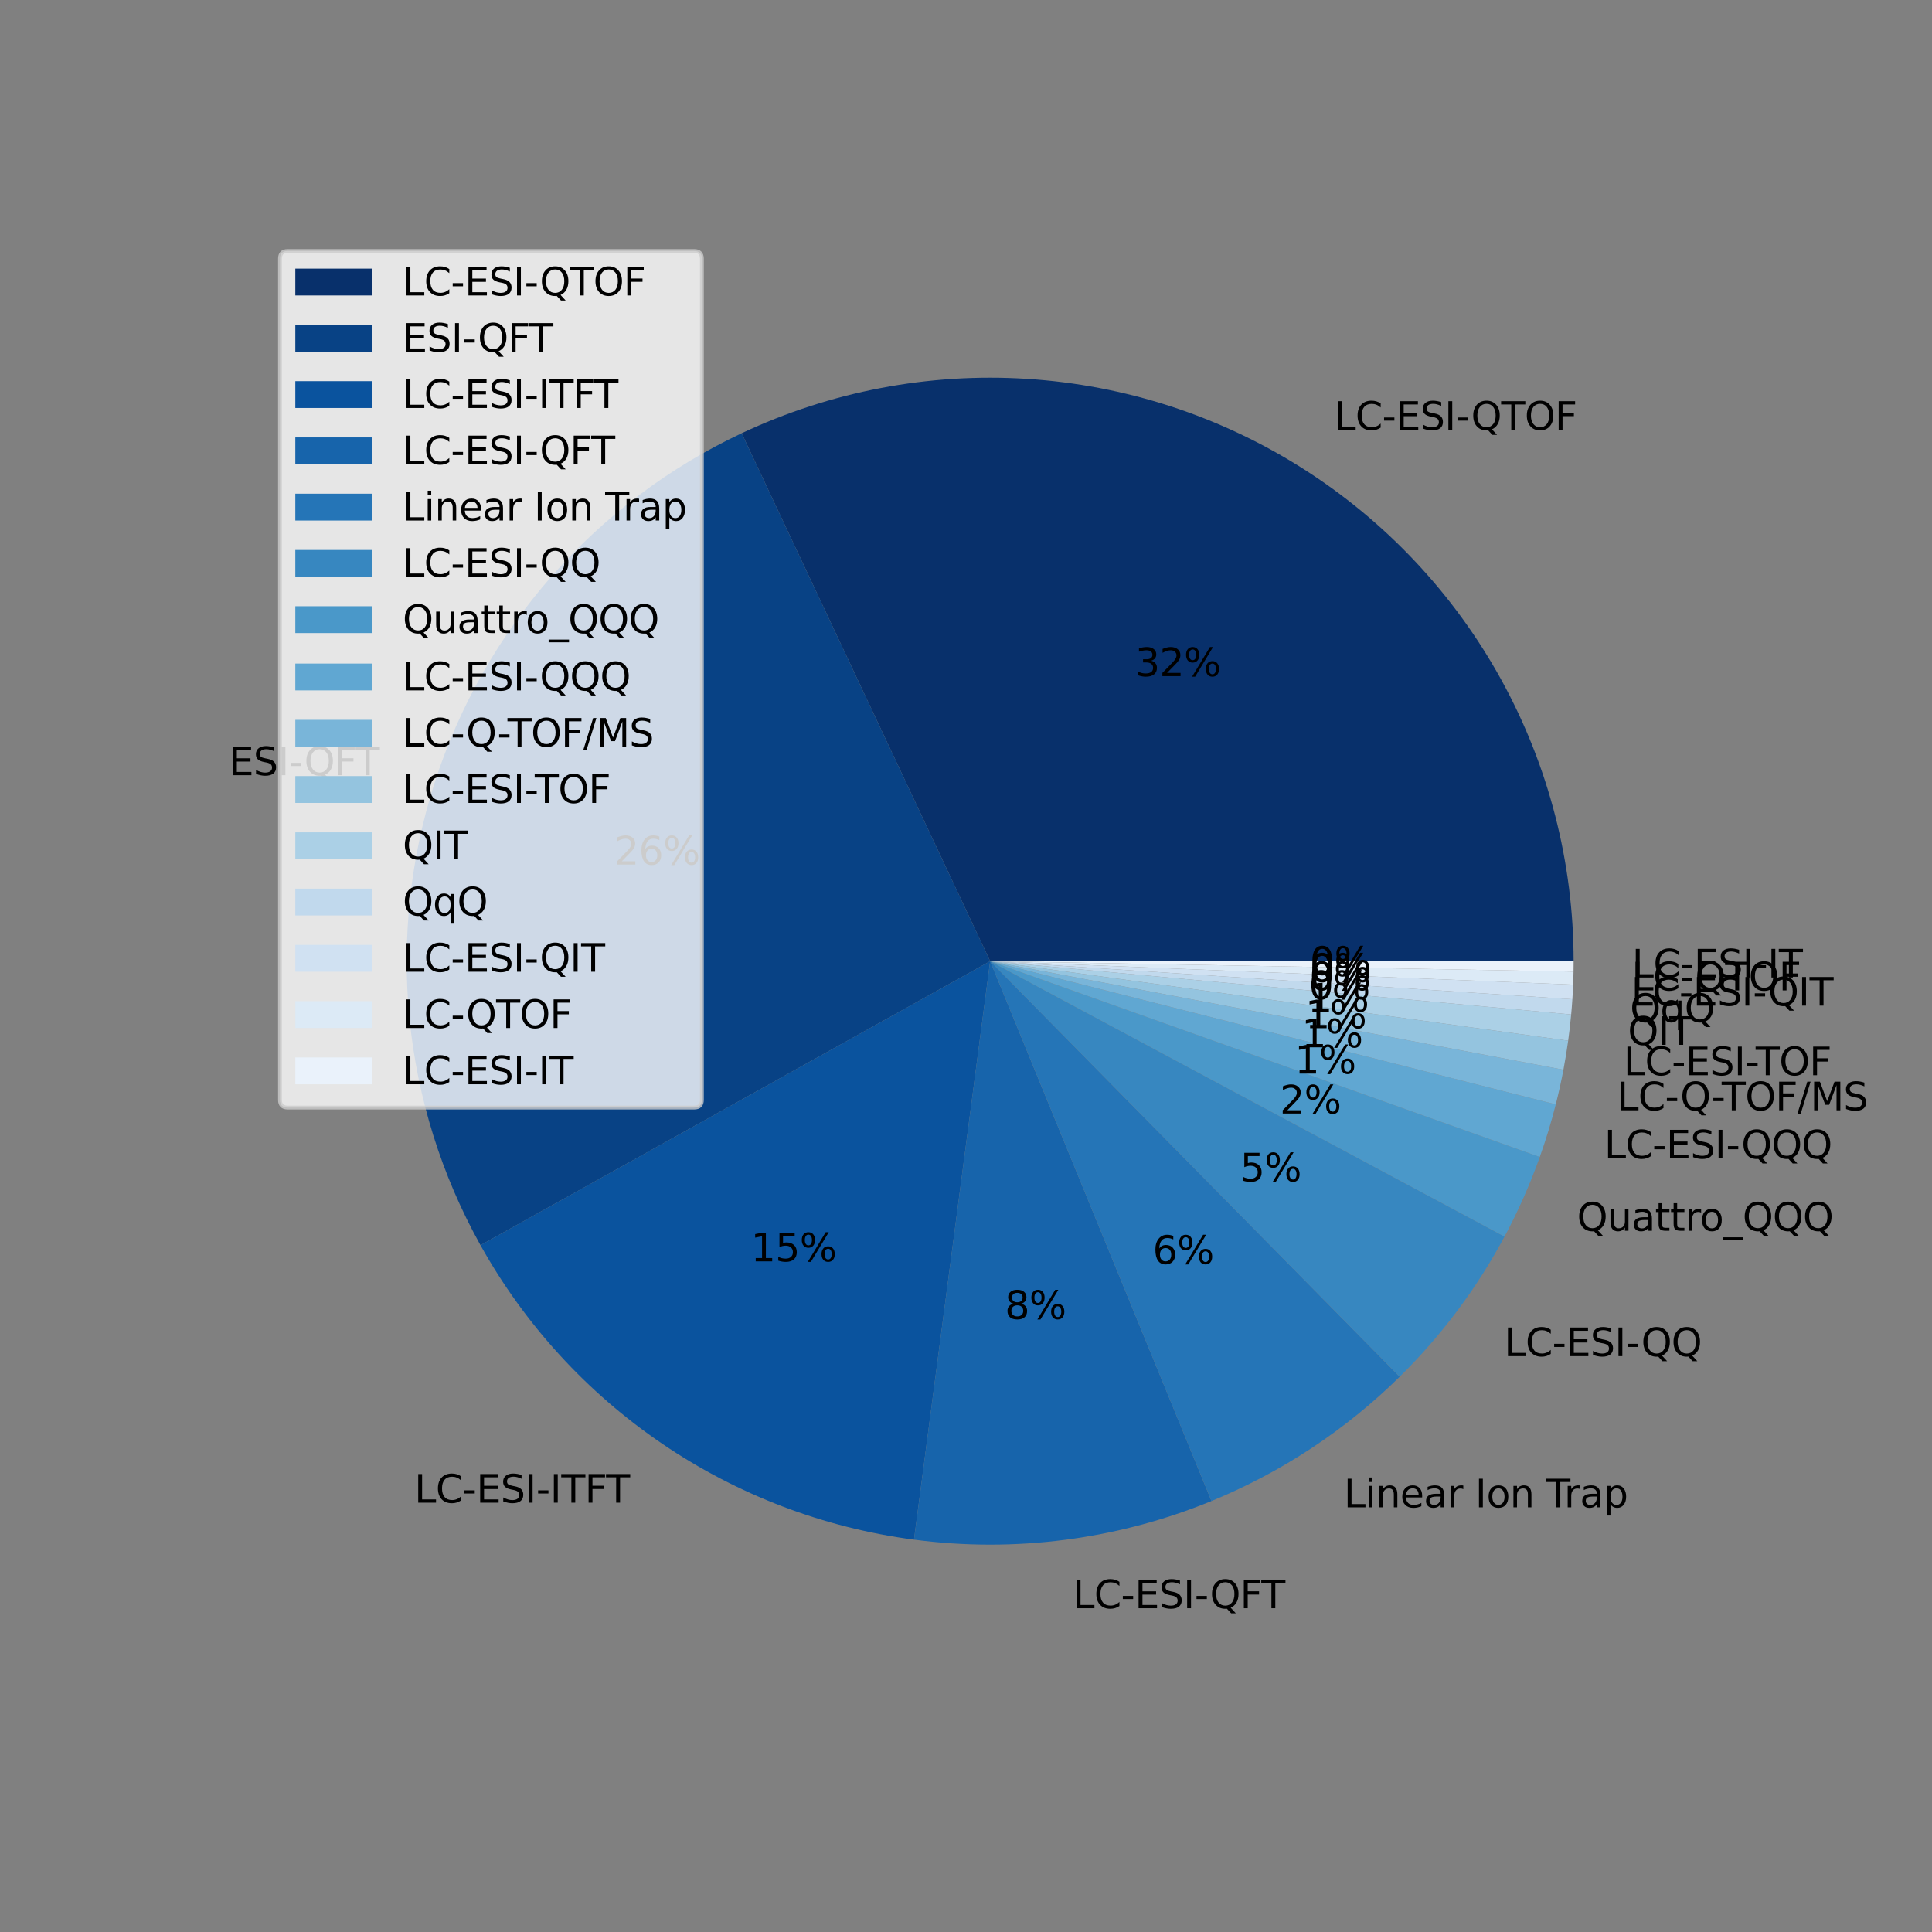 <?xml version="1.0" encoding="utf-8" standalone="no"?>
<!DOCTYPE svg PUBLIC "-//W3C//DTD SVG 1.1//EN"
  "http://www.w3.org/Graphics/SVG/1.1/DTD/svg11.dtd">
<svg height="504pt" version="1.1" viewBox="0 0 504 504" width="504pt" xmlns="http://www.w3.org/2000/svg" xmlns:xlink="http://www.w3.org/1999/xlink">
 <rect x="0" y="0" width="504" height="504" fill="#808080" stroke="none"/>
 <defs>
  <style type="text/css">*{stroke-linecap:butt;stroke-linejoin:round;}</style>
 </defs>
 <g id="figure_1">
  <g id="patch_1">
   <path d="M 0 504 
L 504 504 
L 504 0 
L 0 0 
z
" style="fill:none;"/>
  </g>
  <g id="axes_1">
   <g id="patch_2">
    <path d="M 410.508 250.74 
C 410.508 225.102 404.03 199.876 391.679 177.41 
C 379.327 154.943 361.497 135.958 339.85 122.222 
C 318.203 108.486 293.432 100.439 267.845 98.832 
C 242.257 97.224 216.674 102.107 193.478 113.025 
L 258.3 250.74 
L 410.508 250.74 
z
" style="fill:#08306b;"/>
   </g>
   <g id="patch_3">
    <path d="M 193.478 113.025 
C 174.6 121.911 157.749 134.585 143.974 150.257 
C 130.2 165.928 119.794 184.267 113.405 204.129 
C 107.015 223.991 104.777 244.957 106.831 265.721 
C 108.885 286.484 115.186 306.605 125.342 324.831 
L 258.3 250.74 
L 193.478 113.025 
z
" style="fill:#084285;"/>
   </g>
   <g id="patch_4">
    <path d="M 125.342 324.831 
C 136.897 345.566 153.144 363.314 172.78 376.651 
C 192.416 389.988 214.902 398.549 238.436 401.646 
L 258.3 250.74 
L 125.342 324.831 
z
" style="fill:#0a539e;"/>
   </g>
   <g id="patch_5">
    <path d="M 238.436 401.646 
C 251.532 403.37 264.797 403.382 277.897 401.681 
C 290.996 399.981 303.818 396.582 316.04 391.571 
L 258.3 250.74 
L 238.436 401.646 
z
" style="fill:#1764ab;"/>
   </g>
   <g id="patch_6">
    <path d="M 316.04 391.571 
C 325.177 387.825 333.929 383.198 342.17 377.756 
C 350.411 372.315 358.103 366.084 365.137 359.152 
L 258.3 250.74 
L 316.04 391.571 
z
" style="fill:#2575b7;"/>
   </g>
   <g id="patch_7">
    <path d="M 365.137 359.152 
C 370.58 353.788 375.612 348.021 380.189 341.901 
C 384.766 335.781 388.876 329.325 392.483 322.588 
L 258.3 250.74 
L 365.137 359.152 
z
" style="fill:#3787c0;"/>
   </g>
   <g id="patch_8">
    <path d="M 392.483 322.588 
C 394.272 319.247 395.935 315.841 397.47 312.376 
C 399.004 308.911 400.409 305.39 401.681 301.82 
L 258.3 250.74 
L 392.483 322.588 
z
" style="fill:#4a98c9;"/>
   </g>
   <g id="patch_9">
    <path d="M 401.681 301.82 
C 402.483 299.569 403.232 297.299 403.927 295.013 
C 404.622 292.726 405.263 290.424 405.85 288.107 
L 258.3 250.74 
L 401.681 301.82 
z
" style="fill:#60a7d2;"/>
   </g>
   <g id="patch_10">
    <path d="M 405.85 288.107 
C 406.229 286.609 406.586 285.106 406.919 283.597 
C 407.253 282.088 407.563 280.575 407.851 279.056 
L 258.3 250.74 
L 405.85 288.107 
z
" style="fill:#79b5d9;"/>
   </g>
   <g id="patch_11">
    <path d="M 407.851 279.056 
C 408.089 277.8 408.311 276.541 408.517 275.279 
C 408.723 274.017 408.913 272.752 409.088 271.485 
L 258.3 250.74 
L 407.851 279.056 
z
" style="fill:#94c4df;"/>
   </g>
   <g id="patch_12">
    <path d="M 409.088 271.485 
C 409.244 270.348 409.388 269.209 409.518 268.069 
C 409.649 266.929 409.767 265.787 409.872 264.644 
L 258.3 250.74 
L 409.088 271.485 
z
" style="fill:#abd0e6;"/>
   </g>
   <g id="patch_13">
    <path d="M 409.872 264.644 
C 409.932 263.983 409.989 263.322 410.041 262.66 
C 410.092 261.999 410.14 261.337 410.183 260.674 
L 258.3 250.74 
L 409.872 264.644 
z
" style="fill:#c1d9ed;"/>
   </g>
   <g id="patch_14">
    <path d="M 410.183 260.674 
C 410.225 260.04 410.262 259.405 410.296 258.771 
C 410.33 258.136 410.359 257.501 410.385 256.866 
L 258.3 250.74 
L 410.183 260.674 
z
" style="fill:#d0e1f2;"/>
   </g>
   <g id="patch_15">
    <path d="M 410.385 256.866 
C 410.408 256.298 410.427 255.73 410.444 255.163 
C 410.46 254.595 410.474 254.027 410.484 253.459 
L 258.3 250.74 
L 410.385 256.866 
z
" style="fill:#dceaf6;"/>
   </g>
   <g id="patch_16">
    <path d="M 410.484 253.459 
C 410.492 253.006 410.498 252.553 410.502 252.1 
C 410.506 251.646 410.508 251.193 410.508 250.74 
L 258.3 250.74 
L 410.484 253.459 
z
" style="fill:#eaf2fb;"/>
   </g>
   <g id="matplotlib.axis_1"/>
   <g id="matplotlib.axis_2"/>
   <g id="text_1">
    <!-- LC-ESI-QTOF -->
    <g transform="translate(348.005 112.13)scale(0.1 -0.1)">
     <defs>
      <path d="M 628 4666 
L 1259 4666 
L 1259 531 
L 3531 531 
L 3531 0 
L 628 0 
L 628 4666 
z
" id="DejaVuSans-4c" transform="scale(0.016)"/>
      <path d="M 4122 4306 
L 4122 3641 
Q 3803 3938 3442 4084 
Q 3081 4231 2675 4231 
Q 1875 4231 1450 3742 
Q 1025 3253 1025 2328 
Q 1025 1406 1450 917 
Q 1875 428 2675 428 
Q 3081 428 3442 575 
Q 3803 722 4122 1019 
L 4122 359 
Q 3791 134 3420 21 
Q 3050 -91 2638 -91 
Q 1578 -91 968 557 
Q 359 1206 359 2328 
Q 359 3453 968 4101 
Q 1578 4750 2638 4750 
Q 3056 4750 3426 4639 
Q 3797 4528 4122 4306 
z
" id="DejaVuSans-43" transform="scale(0.016)"/>
      <path d="M 313 2009 
L 1997 2009 
L 1997 1497 
L 313 1497 
L 313 2009 
z
" id="DejaVuSans-2d" transform="scale(0.016)"/>
      <path d="M 628 4666 
L 3578 4666 
L 3578 4134 
L 1259 4134 
L 1259 2753 
L 3481 2753 
L 3481 2222 
L 1259 2222 
L 1259 531 
L 3634 531 
L 3634 0 
L 628 0 
L 628 4666 
z
" id="DejaVuSans-45" transform="scale(0.016)"/>
      <path d="M 3425 4513 
L 3425 3897 
Q 3066 4069 2747 4153 
Q 2428 4238 2131 4238 
Q 1616 4238 1336 4038 
Q 1056 3838 1056 3469 
Q 1056 3159 1242 3001 
Q 1428 2844 1947 2747 
L 2328 2669 
Q 3034 2534 3370 2195 
Q 3706 1856 3706 1288 
Q 3706 609 3251 259 
Q 2797 -91 1919 -91 
Q 1588 -91 1214 -16 
Q 841 59 441 206 
L 441 856 
Q 825 641 1194 531 
Q 1563 422 1919 422 
Q 2459 422 2753 634 
Q 3047 847 3047 1241 
Q 3047 1584 2836 1778 
Q 2625 1972 2144 2069 
L 1759 2144 
Q 1053 2284 737 2584 
Q 422 2884 422 3419 
Q 422 4038 858 4394 
Q 1294 4750 2059 4750 
Q 2388 4750 2728 4690 
Q 3069 4631 3425 4513 
z
" id="DejaVuSans-53" transform="scale(0.016)"/>
      <path d="M 628 4666 
L 1259 4666 
L 1259 0 
L 628 0 
L 628 4666 
z
" id="DejaVuSans-49" transform="scale(0.016)"/>
      <path d="M 2522 4238 
Q 1834 4238 1429 3725 
Q 1025 3213 1025 2328 
Q 1025 1447 1429 934 
Q 1834 422 2522 422 
Q 3209 422 3611 934 
Q 4013 1447 4013 2328 
Q 4013 3213 3611 3725 
Q 3209 4238 2522 4238 
z
M 3406 84 
L 4238 -825 
L 3475 -825 
L 2784 -78 
Q 2681 -84 2626 -87 
Q 2572 -91 2522 -91 
Q 1538 -91 948 567 
Q 359 1225 359 2328 
Q 359 3434 948 4092 
Q 1538 4750 2522 4750 
Q 3503 4750 4090 4092 
Q 4678 3434 4678 2328 
Q 4678 1516 4351 937 
Q 4025 359 3406 84 
z
" id="DejaVuSans-51" transform="scale(0.016)"/>
      <path d="M -19 4666 
L 3928 4666 
L 3928 4134 
L 2272 4134 
L 2272 0 
L 1638 0 
L 1638 4134 
L -19 4134 
L -19 4666 
z
" id="DejaVuSans-54" transform="scale(0.016)"/>
      <path d="M 2522 4238 
Q 1834 4238 1429 3725 
Q 1025 3213 1025 2328 
Q 1025 1447 1429 934 
Q 1834 422 2522 422 
Q 3209 422 3611 934 
Q 4013 1447 4013 2328 
Q 4013 3213 3611 3725 
Q 3209 4238 2522 4238 
z
M 2522 4750 
Q 3503 4750 4090 4092 
Q 4678 3434 4678 2328 
Q 4678 1225 4090 567 
Q 3503 -91 2522 -91 
Q 1538 -91 948 565 
Q 359 1222 359 2328 
Q 359 3434 948 4092 
Q 1538 4750 2522 4750 
z
" id="DejaVuSans-4f" transform="scale(0.016)"/>
      <path d="M 628 4666 
L 3309 4666 
L 3309 4134 
L 1259 4134 
L 1259 2759 
L 3109 2759 
L 3109 2228 
L 1259 2228 
L 1259 0 
L 628 0 
L 628 4666 
z
" id="DejaVuSans-46" transform="scale(0.016)"/>
     </defs>
     <use xlink:href="#DejaVuSans-4c"/>
     <use x="55.713" xlink:href="#DejaVuSans-43"/>
     <use x="125.537" xlink:href="#DejaVuSans-2d"/>
     <use x="161.621" xlink:href="#DejaVuSans-45"/>
     <use x="224.805" xlink:href="#DejaVuSans-53"/>
     <use x="288.281" xlink:href="#DejaVuSans-49"/>
     <use x="317.773" xlink:href="#DejaVuSans-2d"/>
     <use x="357.482" xlink:href="#DejaVuSans-51"/>
     <use x="436.193" xlink:href="#DejaVuSans-54"/>
     <use x="497.277" xlink:href="#DejaVuSans-4f"/>
     <use x="575.988" xlink:href="#DejaVuSans-46"/>
    </g>
   </g>
   <g id="text_2">
    <!-- 32% -->
    <g transform="translate(296.117 176.389)scale(0.1 -0.1)">
     <defs>
      <path d="M 2597 2516 
Q 3050 2419 3304 2112 
Q 3559 1806 3559 1356 
Q 3559 666 3084 287 
Q 2609 -91 1734 -91 
Q 1441 -91 1130 -33 
Q 819 25 488 141 
L 488 750 
Q 750 597 1062 519 
Q 1375 441 1716 441 
Q 2309 441 2620 675 
Q 2931 909 2931 1356 
Q 2931 1769 2642 2001 
Q 2353 2234 1838 2234 
L 1294 2234 
L 1294 2753 
L 1863 2753 
Q 2328 2753 2575 2939 
Q 2822 3125 2822 3475 
Q 2822 3834 2567 4026 
Q 2313 4219 1838 4219 
Q 1578 4219 1281 4162 
Q 984 4106 628 3988 
L 628 4550 
Q 988 4650 1302 4700 
Q 1616 4750 1894 4750 
Q 2613 4750 3031 4423 
Q 3450 4097 3450 3541 
Q 3450 3153 3228 2886 
Q 3006 2619 2597 2516 
z
" id="DejaVuSans-33" transform="scale(0.016)"/>
      <path d="M 1228 531 
L 3431 531 
L 3431 0 
L 469 0 
L 469 531 
Q 828 903 1448 1529 
Q 2069 2156 2228 2338 
Q 2531 2678 2651 2914 
Q 2772 3150 2772 3378 
Q 2772 3750 2511 3984 
Q 2250 4219 1831 4219 
Q 1534 4219 1204 4116 
Q 875 4013 500 3803 
L 500 4441 
Q 881 4594 1212 4672 
Q 1544 4750 1819 4750 
Q 2544 4750 2975 4387 
Q 3406 4025 3406 3419 
Q 3406 3131 3298 2873 
Q 3191 2616 2906 2266 
Q 2828 2175 2409 1742 
Q 1991 1309 1228 531 
z
" id="DejaVuSans-32" transform="scale(0.016)"/>
      <path d="M 4653 2053 
Q 4381 2053 4226 1822 
Q 4072 1591 4072 1178 
Q 4072 772 4226 539 
Q 4381 306 4653 306 
Q 4919 306 5073 539 
Q 5228 772 5228 1178 
Q 5228 1588 5073 1820 
Q 4919 2053 4653 2053 
z
M 4653 2450 
Q 5147 2450 5437 2106 
Q 5728 1763 5728 1178 
Q 5728 594 5436 251 
Q 5144 -91 4653 -91 
Q 4153 -91 3862 251 
Q 3572 594 3572 1178 
Q 3572 1766 3864 2108 
Q 4156 2450 4653 2450 
z
M 1428 4353 
Q 1159 4353 1004 4120 
Q 850 3888 850 3481 
Q 850 3069 1003 2837 
Q 1156 2606 1428 2606 
Q 1700 2606 1854 2837 
Q 2009 3069 2009 3481 
Q 2009 3884 1853 4118 
Q 1697 4353 1428 4353 
z
M 4250 4750 
L 4750 4750 
L 1831 -91 
L 1331 -91 
L 4250 4750 
z
M 1428 4750 
Q 1922 4750 2215 4408 
Q 2509 4066 2509 3481 
Q 2509 2891 2217 2550 
Q 1925 2209 1428 2209 
Q 931 2209 642 2551 
Q 353 2894 353 3481 
Q 353 4063 643 4406 
Q 934 4750 1428 4750 
z
" id="DejaVuSans-25" transform="scale(0.016)"/>
     </defs>
     <use xlink:href="#DejaVuSans-33"/>
     <use x="63.623" xlink:href="#DejaVuSans-32"/>
     <use x="127.246" xlink:href="#DejaVuSans-25"/>
    </g>
   </g>
   <g id="text_3">
    <!-- ESI-QFT -->
    <g transform="translate(59.771 202.227)scale(0.1 -0.1)">
     <use xlink:href="#DejaVuSans-45"/>
     <use x="63.184" xlink:href="#DejaVuSans-53"/>
     <use x="126.66" xlink:href="#DejaVuSans-49"/>
     <use x="156.152" xlink:href="#DejaVuSans-2d"/>
     <use x="195.861" xlink:href="#DejaVuSans-51"/>
     <use x="274.572" xlink:href="#DejaVuSans-46"/>
     <use x="330.342" xlink:href="#DejaVuSans-54"/>
    </g>
   </g>
   <g id="text_4">
    <!-- 26% -->
    <g transform="translate(160.249 225.533)scale(0.1 -0.1)">
     <defs>
      <path d="M 2113 2584 
Q 1688 2584 1439 2293 
Q 1191 2003 1191 1497 
Q 1191 994 1439 701 
Q 1688 409 2113 409 
Q 2538 409 2786 701 
Q 3034 994 3034 1497 
Q 3034 2003 2786 2293 
Q 2538 2584 2113 2584 
z
M 3366 4563 
L 3366 3988 
Q 3128 4100 2886 4159 
Q 2644 4219 2406 4219 
Q 1781 4219 1451 3797 
Q 1122 3375 1075 2522 
Q 1259 2794 1537 2939 
Q 1816 3084 2150 3084 
Q 2853 3084 3261 2657 
Q 3669 2231 3669 1497 
Q 3669 778 3244 343 
Q 2819 -91 2113 -91 
Q 1303 -91 875 529 
Q 447 1150 447 2328 
Q 447 3434 972 4092 
Q 1497 4750 2381 4750 
Q 2619 4750 2861 4703 
Q 3103 4656 3366 4563 
z
" id="DejaVuSans-36" transform="scale(0.016)"/>
     </defs>
     <use xlink:href="#DejaVuSans-32"/>
     <use x="63.623" xlink:href="#DejaVuSans-36"/>
     <use x="127.246" xlink:href="#DejaVuSans-25"/>
    </g>
   </g>
   <g id="text_5">
    <!-- LC-ESI-ITFT -->
    <g transform="translate(108.098 392.001)scale(0.1 -0.1)">
     <use xlink:href="#DejaVuSans-4c"/>
     <use x="55.713" xlink:href="#DejaVuSans-43"/>
     <use x="125.537" xlink:href="#DejaVuSans-2d"/>
     <use x="161.621" xlink:href="#DejaVuSans-45"/>
     <use x="224.805" xlink:href="#DejaVuSans-53"/>
     <use x="288.281" xlink:href="#DejaVuSans-49"/>
     <use x="317.773" xlink:href="#DejaVuSans-2d"/>
     <use x="353.857" xlink:href="#DejaVuSans-49"/>
     <use x="383.35" xlink:href="#DejaVuSans-54"/>
     <use x="444.434" xlink:href="#DejaVuSans-46"/>
     <use x="500.203" xlink:href="#DejaVuSans-54"/>
    </g>
   </g>
   <g id="text_6">
    <!-- 15% -->
    <g transform="translate(195.875 329.046)scale(0.1 -0.1)">
     <defs>
      <path d="M 794 531 
L 1825 531 
L 1825 4091 
L 703 3866 
L 703 4441 
L 1819 4666 
L 2450 4666 
L 2450 531 
L 3481 531 
L 3481 0 
L 794 0 
L 794 531 
z
" id="DejaVuSans-31" transform="scale(0.016)"/>
      <path d="M 691 4666 
L 3169 4666 
L 3169 4134 
L 1269 4134 
L 1269 2991 
Q 1406 3038 1543 3061 
Q 1681 3084 1819 3084 
Q 2600 3084 3056 2656 
Q 3513 2228 3513 1497 
Q 3513 744 3044 326 
Q 2575 -91 1722 -91 
Q 1428 -91 1123 -41 
Q 819 9 494 109 
L 494 744 
Q 775 591 1075 516 
Q 1375 441 1709 441 
Q 2250 441 2565 725 
Q 2881 1009 2881 1497 
Q 2881 1984 2565 2268 
Q 2250 2553 1709 2553 
Q 1456 2553 1204 2497 
Q 953 2441 691 2322 
L 691 4666 
z
" id="DejaVuSans-35" transform="scale(0.016)"/>
     </defs>
     <use xlink:href="#DejaVuSans-31"/>
     <use x="63.623" xlink:href="#DejaVuSans-35"/>
     <use x="127.246" xlink:href="#DejaVuSans-25"/>
    </g>
   </g>
   <g id="text_7">
    <!-- LC-ESI-QFT -->
    <g transform="translate(279.856 419.535)scale(0.1 -0.1)">
     <use xlink:href="#DejaVuSans-4c"/>
     <use x="55.713" xlink:href="#DejaVuSans-43"/>
     <use x="125.537" xlink:href="#DejaVuSans-2d"/>
     <use x="161.621" xlink:href="#DejaVuSans-45"/>
     <use x="224.805" xlink:href="#DejaVuSans-53"/>
     <use x="288.281" xlink:href="#DejaVuSans-49"/>
     <use x="317.773" xlink:href="#DejaVuSans-2d"/>
     <use x="357.482" xlink:href="#DejaVuSans-51"/>
     <use x="436.193" xlink:href="#DejaVuSans-46"/>
     <use x="491.963" xlink:href="#DejaVuSans-54"/>
    </g>
   </g>
   <g id="text_8">
    <!-- 8% -->
    <g transform="translate(262.126 344.064)scale(0.1 -0.1)">
     <defs>
      <path d="M 2034 2216 
Q 1584 2216 1326 1975 
Q 1069 1734 1069 1313 
Q 1069 891 1326 650 
Q 1584 409 2034 409 
Q 2484 409 2743 651 
Q 3003 894 3003 1313 
Q 3003 1734 2745 1975 
Q 2488 2216 2034 2216 
z
M 1403 2484 
Q 997 2584 770 2862 
Q 544 3141 544 3541 
Q 544 4100 942 4425 
Q 1341 4750 2034 4750 
Q 2731 4750 3128 4425 
Q 3525 4100 3525 3541 
Q 3525 3141 3298 2862 
Q 3072 2584 2669 2484 
Q 3125 2378 3379 2068 
Q 3634 1759 3634 1313 
Q 3634 634 3220 271 
Q 2806 -91 2034 -91 
Q 1263 -91 848 271 
Q 434 634 434 1313 
Q 434 1759 690 2068 
Q 947 2378 1403 2484 
z
M 1172 3481 
Q 1172 3119 1398 2916 
Q 1625 2713 2034 2713 
Q 2441 2713 2670 2916 
Q 2900 3119 2900 3481 
Q 2900 3844 2670 4047 
Q 2441 4250 2034 4250 
Q 1625 4250 1398 4047 
Q 1172 3844 1172 3481 
z
" id="DejaVuSans-38" transform="scale(0.016)"/>
     </defs>
     <use xlink:href="#DejaVuSans-38"/>
     <use x="63.623" xlink:href="#DejaVuSans-25"/>
    </g>
   </g>
   <g id="text_9">
    <!-- Linear Ion Trap -->
    <g transform="translate(350.557 393.217)scale(0.1 -0.1)">
     <defs>
      <path d="M 603 3500 
L 1178 3500 
L 1178 0 
L 603 0 
L 603 3500 
z
M 603 4863 
L 1178 4863 
L 1178 4134 
L 603 4134 
L 603 4863 
z
" id="DejaVuSans-69" transform="scale(0.016)"/>
      <path d="M 3513 2113 
L 3513 0 
L 2938 0 
L 2938 2094 
Q 2938 2591 2744 2837 
Q 2550 3084 2163 3084 
Q 1697 3084 1428 2787 
Q 1159 2491 1159 1978 
L 1159 0 
L 581 0 
L 581 3500 
L 1159 3500 
L 1159 2956 
Q 1366 3272 1645 3428 
Q 1925 3584 2291 3584 
Q 2894 3584 3203 3211 
Q 3513 2838 3513 2113 
z
" id="DejaVuSans-6e" transform="scale(0.016)"/>
      <path d="M 3597 1894 
L 3597 1613 
L 953 1613 
Q 991 1019 1311 708 
Q 1631 397 2203 397 
Q 2534 397 2845 478 
Q 3156 559 3463 722 
L 3463 178 
Q 3153 47 2828 -22 
Q 2503 -91 2169 -91 
Q 1331 -91 842 396 
Q 353 884 353 1716 
Q 353 2575 817 3079 
Q 1281 3584 2069 3584 
Q 2775 3584 3186 3129 
Q 3597 2675 3597 1894 
z
M 3022 2063 
Q 3016 2534 2758 2815 
Q 2500 3097 2075 3097 
Q 1594 3097 1305 2825 
Q 1016 2553 972 2059 
L 3022 2063 
z
" id="DejaVuSans-65" transform="scale(0.016)"/>
      <path d="M 2194 1759 
Q 1497 1759 1228 1600 
Q 959 1441 959 1056 
Q 959 750 1161 570 
Q 1363 391 1709 391 
Q 2188 391 2477 730 
Q 2766 1069 2766 1631 
L 2766 1759 
L 2194 1759 
z
M 3341 1997 
L 3341 0 
L 2766 0 
L 2766 531 
Q 2569 213 2275 61 
Q 1981 -91 1556 -91 
Q 1019 -91 701 211 
Q 384 513 384 1019 
Q 384 1609 779 1909 
Q 1175 2209 1959 2209 
L 2766 2209 
L 2766 2266 
Q 2766 2663 2505 2880 
Q 2244 3097 1772 3097 
Q 1472 3097 1187 3025 
Q 903 2953 641 2809 
L 641 3341 
Q 956 3463 1253 3523 
Q 1550 3584 1831 3584 
Q 2591 3584 2966 3190 
Q 3341 2797 3341 1997 
z
" id="DejaVuSans-61" transform="scale(0.016)"/>
      <path d="M 2631 2963 
Q 2534 3019 2420 3045 
Q 2306 3072 2169 3072 
Q 1681 3072 1420 2755 
Q 1159 2438 1159 1844 
L 1159 0 
L 581 0 
L 581 3500 
L 1159 3500 
L 1159 2956 
Q 1341 3275 1631 3429 
Q 1922 3584 2338 3584 
Q 2397 3584 2469 3576 
Q 2541 3569 2628 3553 
L 2631 2963 
z
" id="DejaVuSans-72" transform="scale(0.016)"/>
      <path id="DejaVuSans-20" transform="scale(0.016)"/>
      <path d="M 1959 3097 
Q 1497 3097 1228 2736 
Q 959 2375 959 1747 
Q 959 1119 1226 758 
Q 1494 397 1959 397 
Q 2419 397 2687 759 
Q 2956 1122 2956 1747 
Q 2956 2369 2687 2733 
Q 2419 3097 1959 3097 
z
M 1959 3584 
Q 2709 3584 3137 3096 
Q 3566 2609 3566 1747 
Q 3566 888 3137 398 
Q 2709 -91 1959 -91 
Q 1206 -91 779 398 
Q 353 888 353 1747 
Q 353 2609 779 3096 
Q 1206 3584 1959 3584 
z
" id="DejaVuSans-6f" transform="scale(0.016)"/>
      <path d="M 1159 525 
L 1159 -1331 
L 581 -1331 
L 581 3500 
L 1159 3500 
L 1159 2969 
Q 1341 3281 1617 3432 
Q 1894 3584 2278 3584 
Q 2916 3584 3314 3078 
Q 3713 2572 3713 1747 
Q 3713 922 3314 415 
Q 2916 -91 2278 -91 
Q 1894 -91 1617 61 
Q 1341 213 1159 525 
z
M 3116 1747 
Q 3116 2381 2855 2742 
Q 2594 3103 2138 3103 
Q 1681 3103 1420 2742 
Q 1159 2381 1159 1747 
Q 1159 1113 1420 752 
Q 1681 391 2138 391 
Q 2594 391 2855 752 
Q 3116 1113 3116 1747 
z
" id="DejaVuSans-70" transform="scale(0.016)"/>
     </defs>
     <use xlink:href="#DejaVuSans-4c"/>
     <use x="55.713" xlink:href="#DejaVuSans-69"/>
     <use x="83.496" xlink:href="#DejaVuSans-6e"/>
     <use x="146.875" xlink:href="#DejaVuSans-65"/>
     <use x="208.398" xlink:href="#DejaVuSans-61"/>
     <use x="269.678" xlink:href="#DejaVuSans-72"/>
     <use x="310.791" xlink:href="#DejaVuSans-20"/>
     <use x="342.578" xlink:href="#DejaVuSans-49"/>
     <use x="372.07" xlink:href="#DejaVuSans-6f"/>
     <use x="433.252" xlink:href="#DejaVuSans-6e"/>
     <use x="496.631" xlink:href="#DejaVuSans-20"/>
     <use x="528.418" xlink:href="#DejaVuSans-54"/>
     <use x="574.752" xlink:href="#DejaVuSans-72"/>
     <use x="615.865" xlink:href="#DejaVuSans-61"/>
     <use x="677.145" xlink:href="#DejaVuSans-70"/>
    </g>
   </g>
   <g id="text_10">
    <!-- 6% -->
    <g transform="translate(300.69 329.709)scale(0.1 -0.1)">
     <use xlink:href="#DejaVuSans-36"/>
     <use x="63.623" xlink:href="#DejaVuSans-25"/>
    </g>
   </g>
   <g id="text_11">
    <!-- LC-ESI-QQ -->
    <g transform="translate(392.378 353.777)scale(0.1 -0.1)">
     <use xlink:href="#DejaVuSans-4c"/>
     <use x="55.713" xlink:href="#DejaVuSans-43"/>
     <use x="125.537" xlink:href="#DejaVuSans-2d"/>
     <use x="161.621" xlink:href="#DejaVuSans-45"/>
     <use x="224.805" xlink:href="#DejaVuSans-53"/>
     <use x="288.281" xlink:href="#DejaVuSans-49"/>
     <use x="317.773" xlink:href="#DejaVuSans-2d"/>
     <use x="357.482" xlink:href="#DejaVuSans-51"/>
     <use x="436.193" xlink:href="#DejaVuSans-51"/>
    </g>
   </g>
   <g id="text_12">
    <!-- 5% -->
    <g transform="translate(323.501 308.196)scale(0.1 -0.1)">
     <use xlink:href="#DejaVuSans-35"/>
     <use x="63.623" xlink:href="#DejaVuSans-25"/>
    </g>
   </g>
   <g id="text_13">
    <!-- Quattro_QQQ -->
    <g transform="translate(411.387 321.072)scale(0.1 -0.1)">
     <defs>
      <path d="M 544 1381 
L 544 3500 
L 1119 3500 
L 1119 1403 
Q 1119 906 1312 657 
Q 1506 409 1894 409 
Q 2359 409 2629 706 
Q 2900 1003 2900 1516 
L 2900 3500 
L 3475 3500 
L 3475 0 
L 2900 0 
L 2900 538 
Q 2691 219 2414 64 
Q 2138 -91 1772 -91 
Q 1169 -91 856 284 
Q 544 659 544 1381 
z
M 1991 3584 
L 1991 3584 
z
" id="DejaVuSans-75" transform="scale(0.016)"/>
      <path d="M 1172 4494 
L 1172 3500 
L 2356 3500 
L 2356 3053 
L 1172 3053 
L 1172 1153 
Q 1172 725 1289 603 
Q 1406 481 1766 481 
L 2356 481 
L 2356 0 
L 1766 0 
Q 1100 0 847 248 
Q 594 497 594 1153 
L 594 3053 
L 172 3053 
L 172 3500 
L 594 3500 
L 594 4494 
L 1172 4494 
z
" id="DejaVuSans-74" transform="scale(0.016)"/>
      <path d="M 3263 -1063 
L 3263 -1509 
L -63 -1509 
L -63 -1063 
L 3263 -1063 
z
" id="DejaVuSans-5f" transform="scale(0.016)"/>
     </defs>
     <use xlink:href="#DejaVuSans-51"/>
     <use x="78.711" xlink:href="#DejaVuSans-75"/>
     <use x="142.09" xlink:href="#DejaVuSans-61"/>
     <use x="203.369" xlink:href="#DejaVuSans-74"/>
     <use x="242.578" xlink:href="#DejaVuSans-74"/>
     <use x="281.787" xlink:href="#DejaVuSans-72"/>
     <use x="320.65" xlink:href="#DejaVuSans-6f"/>
     <use x="381.832" xlink:href="#DejaVuSans-5f"/>
     <use x="431.832" xlink:href="#DejaVuSans-51"/>
     <use x="510.543" xlink:href="#DejaVuSans-51"/>
     <use x="589.254" xlink:href="#DejaVuSans-51"/>
    </g>
   </g>
   <g id="text_14">
    <!-- 2% -->
    <g transform="translate(333.87 290.481)scale(0.1 -0.1)">
     <use xlink:href="#DejaVuSans-32"/>
     <use x="63.623" xlink:href="#DejaVuSans-25"/>
    </g>
   </g>
   <g id="text_15">
    <!-- LC-ESI-QQQ -->
    <g transform="translate(418.49 302.199)scale(0.1 -0.1)">
     <use xlink:href="#DejaVuSans-4c"/>
     <use x="55.713" xlink:href="#DejaVuSans-43"/>
     <use x="125.537" xlink:href="#DejaVuSans-2d"/>
     <use x="161.621" xlink:href="#DejaVuSans-45"/>
     <use x="224.805" xlink:href="#DejaVuSans-53"/>
     <use x="288.281" xlink:href="#DejaVuSans-49"/>
     <use x="317.773" xlink:href="#DejaVuSans-2d"/>
     <use x="357.482" xlink:href="#DejaVuSans-51"/>
     <use x="436.193" xlink:href="#DejaVuSans-51"/>
     <use x="514.904" xlink:href="#DejaVuSans-51"/>
    </g>
   </g>
   <g id="text_16">
    <!-- 1% -->
    <g transform="translate(337.744 280.063)scale(0.1 -0.1)">
     <use xlink:href="#DejaVuSans-31"/>
     <use x="63.623" xlink:href="#DejaVuSans-25"/>
    </g>
   </g>
   <g id="text_17">
    <!-- LC-Q-TOF/MS -->
    <g transform="translate(421.781 289.642)scale(0.1 -0.1)">
     <defs>
      <path d="M 1625 4666 
L 2156 4666 
L 531 -594 
L 0 -594 
L 1625 4666 
z
" id="DejaVuSans-2f" transform="scale(0.016)"/>
      <path d="M 628 4666 
L 1569 4666 
L 2759 1491 
L 3956 4666 
L 4897 4666 
L 4897 0 
L 4281 0 
L 4281 4097 
L 3078 897 
L 2444 897 
L 1241 4097 
L 1241 0 
L 628 0 
L 628 4666 
z
" id="DejaVuSans-4d" transform="scale(0.016)"/>
     </defs>
     <use xlink:href="#DejaVuSans-4c"/>
     <use x="55.713" xlink:href="#DejaVuSans-43"/>
     <use x="125.537" xlink:href="#DejaVuSans-2d"/>
     <use x="165.246" xlink:href="#DejaVuSans-51"/>
     <use x="246.707" xlink:href="#DejaVuSans-2d"/>
     <use x="273.666" xlink:href="#DejaVuSans-54"/>
     <use x="334.75" xlink:href="#DejaVuSans-4f"/>
     <use x="413.461" xlink:href="#DejaVuSans-46"/>
     <use x="470.98" xlink:href="#DejaVuSans-2f"/>
     <use x="504.672" xlink:href="#DejaVuSans-4d"/>
     <use x="590.951" xlink:href="#DejaVuSans-53"/>
    </g>
   </g>
   <g id="text_18">
    <!-- 1% -->
    <g transform="translate(339.54 273.214)scale(0.1 -0.1)">
     <use xlink:href="#DejaVuSans-31"/>
     <use x="63.623" xlink:href="#DejaVuSans-25"/>
    </g>
   </g>
   <g id="text_19">
    <!-- LC-ESI-TOF -->
    <g transform="translate(423.539 280.492)scale(0.1 -0.1)">
     <use xlink:href="#DejaVuSans-4c"/>
     <use x="55.713" xlink:href="#DejaVuSans-43"/>
     <use x="125.537" xlink:href="#DejaVuSans-2d"/>
     <use x="161.621" xlink:href="#DejaVuSans-45"/>
     <use x="224.805" xlink:href="#DejaVuSans-53"/>
     <use x="288.281" xlink:href="#DejaVuSans-49"/>
     <use x="317.773" xlink:href="#DejaVuSans-2d"/>
     <use x="344.732" xlink:href="#DejaVuSans-54"/>
     <use x="405.816" xlink:href="#DejaVuSans-4f"/>
     <use x="484.527" xlink:href="#DejaVuSans-46"/>
    </g>
   </g>
   <g id="text_20">
    <!-- 1% -->
    <g transform="translate(340.498 268.223)scale(0.1 -0.1)">
     <use xlink:href="#DejaVuSans-31"/>
     <use x="63.623" xlink:href="#DejaVuSans-25"/>
    </g>
   </g>
   <g id="text_21">
    <!-- QIT -->
    <g transform="translate(424.64 272.561)scale(0.1 -0.1)">
     <use xlink:href="#DejaVuSans-51"/>
     <use x="78.711" xlink:href="#DejaVuSans-49"/>
     <use x="108.203" xlink:href="#DejaVuSans-54"/>
    </g>
   </g>
   <g id="text_22">
    <!-- 1% -->
    <g transform="translate(341.099 263.897)scale(0.1 -0.1)">
     <use xlink:href="#DejaVuSans-31"/>
     <use x="63.623" xlink:href="#DejaVuSans-25"/>
    </g>
   </g>
   <g id="text_23">
    <!-- QqQ -->
    <g transform="translate(425.215 266.612)scale(0.1 -0.1)">
     <defs>
      <path d="M 947 1747 
Q 947 1113 1208 752 
Q 1469 391 1925 391 
Q 2381 391 2643 752 
Q 2906 1113 2906 1747 
Q 2906 2381 2643 2742 
Q 2381 3103 1925 3103 
Q 1469 3103 1208 2742 
Q 947 2381 947 1747 
z
M 2906 525 
Q 2725 213 2448 61 
Q 2172 -91 1784 -91 
Q 1150 -91 751 415 
Q 353 922 353 1747 
Q 353 2572 751 3078 
Q 1150 3584 1784 3584 
Q 2172 3584 2448 3432 
Q 2725 3281 2906 2969 
L 2906 3500 
L 3481 3500 
L 3481 -1331 
L 2906 -1331 
L 2906 525 
z
" id="DejaVuSans-71" transform="scale(0.016)"/>
     </defs>
     <use xlink:href="#DejaVuSans-51"/>
     <use x="78.711" xlink:href="#DejaVuSans-71"/>
     <use x="142.188" xlink:href="#DejaVuSans-51"/>
    </g>
   </g>
   <g id="text_24">
    <!-- 0% -->
    <g transform="translate(341.412 260.651)scale(0.1 -0.1)">
     <defs>
      <path d="M 2034 4250 
Q 1547 4250 1301 3770 
Q 1056 3291 1056 2328 
Q 1056 1369 1301 889 
Q 1547 409 2034 409 
Q 2525 409 2770 889 
Q 3016 1369 3016 2328 
Q 3016 3291 2770 3770 
Q 2525 4250 2034 4250 
z
M 2034 4750 
Q 2819 4750 3233 4129 
Q 3647 3509 3647 2328 
Q 3647 1150 3233 529 
Q 2819 -91 2034 -91 
Q 1250 -91 836 529 
Q 422 1150 422 2328 
Q 422 3509 836 4129 
Q 1250 4750 2034 4750 
z
" id="DejaVuSans-30" transform="scale(0.016)"/>
     </defs>
     <use xlink:href="#DejaVuSans-30"/>
     <use x="63.623" xlink:href="#DejaVuSans-25"/>
    </g>
   </g>
   <g id="text_25">
    <!-- LC-ESI-QIT -->
    <g transform="translate(425.496 262.333)scale(0.1 -0.1)">
     <use xlink:href="#DejaVuSans-4c"/>
     <use x="55.713" xlink:href="#DejaVuSans-43"/>
     <use x="125.537" xlink:href="#DejaVuSans-2d"/>
     <use x="161.621" xlink:href="#DejaVuSans-45"/>
     <use x="224.805" xlink:href="#DejaVuSans-53"/>
     <use x="288.281" xlink:href="#DejaVuSans-49"/>
     <use x="317.773" xlink:href="#DejaVuSans-2d"/>
     <use x="357.482" xlink:href="#DejaVuSans-51"/>
     <use x="436.193" xlink:href="#DejaVuSans-49"/>
     <use x="465.686" xlink:href="#DejaVuSans-54"/>
    </g>
   </g>
   <g id="text_26">
    <!-- 0% -->
    <g transform="translate(341.566 258.318)scale(0.1 -0.1)">
     <use xlink:href="#DejaVuSans-30"/>
     <use x="63.623" xlink:href="#DejaVuSans-25"/>
    </g>
   </g>
   <g id="text_27">
    <!-- LC-QTOF -->
    <g transform="translate(425.658 258.364)scale(0.1 -0.1)">
     <use xlink:href="#DejaVuSans-4c"/>
     <use x="55.713" xlink:href="#DejaVuSans-43"/>
     <use x="125.537" xlink:href="#DejaVuSans-2d"/>
     <use x="165.246" xlink:href="#DejaVuSans-51"/>
     <use x="243.957" xlink:href="#DejaVuSans-54"/>
     <use x="305.041" xlink:href="#DejaVuSans-4f"/>
     <use x="383.752" xlink:href="#DejaVuSans-46"/>
    </g>
   </g>
   <g id="text_28">
    <!-- 0% -->
    <g transform="translate(341.654 256.153)scale(0.1 -0.1)">
     <use xlink:href="#DejaVuSans-30"/>
     <use x="63.623" xlink:href="#DejaVuSans-25"/>
    </g>
   </g>
   <g id="text_29">
    <!-- LC-ESI-IT -->
    <g transform="translate(425.722 254.995)scale(0.1 -0.1)">
     <use xlink:href="#DejaVuSans-4c"/>
     <use x="55.713" xlink:href="#DejaVuSans-43"/>
     <use x="125.537" xlink:href="#DejaVuSans-2d"/>
     <use x="161.621" xlink:href="#DejaVuSans-45"/>
     <use x="224.805" xlink:href="#DejaVuSans-53"/>
     <use x="288.281" xlink:href="#DejaVuSans-49"/>
     <use x="317.773" xlink:href="#DejaVuSans-2d"/>
     <use x="353.857" xlink:href="#DejaVuSans-49"/>
     <use x="383.35" xlink:href="#DejaVuSans-54"/>
    </g>
   </g>
   <g id="text_30">
    <!-- 0% -->
    <g transform="translate(341.689 254.315)scale(0.1 -0.1)">
     <use xlink:href="#DejaVuSans-30"/>
     <use x="63.623" xlink:href="#DejaVuSans-25"/>
    </g>
   </g>
   <g id="legend_1">
    <g id="patch_17">
     <path d="M 75.04 288.93 
L 181.102 288.93 
Q 183.102 288.93 183.102 286.93 
L 183.102 67.48 
Q 183.102 65.48 181.102 65.48 
L 75.04 65.48 
Q 73.04 65.48 73.04 67.48 
L 73.04 286.93 
Q 73.04 288.93 75.04 288.93 
z
" style="fill:#ffffff;opacity:0.8;stroke:#cccccc;stroke-linejoin:miter;"/>
    </g>
    <g id="patch_18">
     <path d="M 77.04 77.078 
L 97.04 77.078 
L 97.04 70.078 
L 77.04 70.078 
z
" style="fill:#08306b;"/>
    </g>
    <g id="text_31">
     <!-- LC-ESI-QTOF -->
     <g transform="translate(105.04 77.078)scale(0.1 -0.1)">
      <use xlink:href="#DejaVuSans-4c"/>
      <use x="55.713" xlink:href="#DejaVuSans-43"/>
      <use x="125.537" xlink:href="#DejaVuSans-2d"/>
      <use x="161.621" xlink:href="#DejaVuSans-45"/>
      <use x="224.805" xlink:href="#DejaVuSans-53"/>
      <use x="288.281" xlink:href="#DejaVuSans-49"/>
      <use x="317.773" xlink:href="#DejaVuSans-2d"/>
      <use x="357.482" xlink:href="#DejaVuSans-51"/>
      <use x="436.193" xlink:href="#DejaVuSans-54"/>
      <use x="497.277" xlink:href="#DejaVuSans-4f"/>
      <use x="575.988" xlink:href="#DejaVuSans-46"/>
     </g>
    </g>
    <g id="patch_19">
     <path d="M 77.04 91.757 
L 97.04 91.757 
L 97.04 84.757 
L 77.04 84.757 
z
" style="fill:#084285;"/>
    </g>
    <g id="text_32">
     <!-- ESI-QFT -->
     <g transform="translate(105.04 91.757)scale(0.1 -0.1)">
      <use xlink:href="#DejaVuSans-45"/>
      <use x="63.184" xlink:href="#DejaVuSans-53"/>
      <use x="126.66" xlink:href="#DejaVuSans-49"/>
      <use x="156.152" xlink:href="#DejaVuSans-2d"/>
      <use x="195.861" xlink:href="#DejaVuSans-51"/>
      <use x="274.572" xlink:href="#DejaVuSans-46"/>
      <use x="330.342" xlink:href="#DejaVuSans-54"/>
     </g>
    </g>
    <g id="patch_20">
     <path d="M 77.04 106.435 
L 97.04 106.435 
L 97.04 99.435 
L 77.04 99.435 
z
" style="fill:#0a539e;"/>
    </g>
    <g id="text_33">
     <!-- LC-ESI-ITFT -->
     <g transform="translate(105.04 106.435)scale(0.1 -0.1)">
      <use xlink:href="#DejaVuSans-4c"/>
      <use x="55.713" xlink:href="#DejaVuSans-43"/>
      <use x="125.537" xlink:href="#DejaVuSans-2d"/>
      <use x="161.621" xlink:href="#DejaVuSans-45"/>
      <use x="224.805" xlink:href="#DejaVuSans-53"/>
      <use x="288.281" xlink:href="#DejaVuSans-49"/>
      <use x="317.773" xlink:href="#DejaVuSans-2d"/>
      <use x="353.857" xlink:href="#DejaVuSans-49"/>
      <use x="383.35" xlink:href="#DejaVuSans-54"/>
      <use x="444.434" xlink:href="#DejaVuSans-46"/>
      <use x="500.203" xlink:href="#DejaVuSans-54"/>
     </g>
    </g>
    <g id="patch_21">
     <path d="M 77.04 121.113 
L 97.04 121.113 
L 97.04 114.113 
L 77.04 114.113 
z
" style="fill:#1764ab;"/>
    </g>
    <g id="text_34">
     <!-- LC-ESI-QFT -->
     <g transform="translate(105.04 121.113)scale(0.1 -0.1)">
      <use xlink:href="#DejaVuSans-4c"/>
      <use x="55.713" xlink:href="#DejaVuSans-43"/>
      <use x="125.537" xlink:href="#DejaVuSans-2d"/>
      <use x="161.621" xlink:href="#DejaVuSans-45"/>
      <use x="224.805" xlink:href="#DejaVuSans-53"/>
      <use x="288.281" xlink:href="#DejaVuSans-49"/>
      <use x="317.773" xlink:href="#DejaVuSans-2d"/>
      <use x="357.482" xlink:href="#DejaVuSans-51"/>
      <use x="436.193" xlink:href="#DejaVuSans-46"/>
      <use x="491.963" xlink:href="#DejaVuSans-54"/>
     </g>
    </g>
    <g id="patch_22">
     <path d="M 77.04 135.791 
L 97.04 135.791 
L 97.04 128.791 
L 77.04 128.791 
z
" style="fill:#2575b7;"/>
    </g>
    <g id="text_35">
     <!-- Linear Ion Trap -->
     <g transform="translate(105.04 135.791)scale(0.1 -0.1)">
      <use xlink:href="#DejaVuSans-4c"/>
      <use x="55.713" xlink:href="#DejaVuSans-69"/>
      <use x="83.496" xlink:href="#DejaVuSans-6e"/>
      <use x="146.875" xlink:href="#DejaVuSans-65"/>
      <use x="208.398" xlink:href="#DejaVuSans-61"/>
      <use x="269.678" xlink:href="#DejaVuSans-72"/>
      <use x="310.791" xlink:href="#DejaVuSans-20"/>
      <use x="342.578" xlink:href="#DejaVuSans-49"/>
      <use x="372.07" xlink:href="#DejaVuSans-6f"/>
      <use x="433.252" xlink:href="#DejaVuSans-6e"/>
      <use x="496.631" xlink:href="#DejaVuSans-20"/>
      <use x="528.418" xlink:href="#DejaVuSans-54"/>
      <use x="574.752" xlink:href="#DejaVuSans-72"/>
      <use x="615.865" xlink:href="#DejaVuSans-61"/>
      <use x="677.145" xlink:href="#DejaVuSans-70"/>
     </g>
    </g>
    <g id="patch_23">
     <path d="M 77.04 150.469 
L 97.04 150.469 
L 97.04 143.469 
L 77.04 143.469 
z
" style="fill:#3787c0;"/>
    </g>
    <g id="text_36">
     <!-- LC-ESI-QQ -->
     <g transform="translate(105.04 150.469)scale(0.1 -0.1)">
      <use xlink:href="#DejaVuSans-4c"/>
      <use x="55.713" xlink:href="#DejaVuSans-43"/>
      <use x="125.537" xlink:href="#DejaVuSans-2d"/>
      <use x="161.621" xlink:href="#DejaVuSans-45"/>
      <use x="224.805" xlink:href="#DejaVuSans-53"/>
      <use x="288.281" xlink:href="#DejaVuSans-49"/>
      <use x="317.773" xlink:href="#DejaVuSans-2d"/>
      <use x="357.482" xlink:href="#DejaVuSans-51"/>
      <use x="436.193" xlink:href="#DejaVuSans-51"/>
     </g>
    </g>
    <g id="patch_24">
     <path d="M 77.04 165.147 
L 97.04 165.147 
L 97.04 158.147 
L 77.04 158.147 
z
" style="fill:#4a98c9;"/>
    </g>
    <g id="text_37">
     <!-- Quattro_QQQ -->
     <g transform="translate(105.04 165.147)scale(0.1 -0.1)">
      <use xlink:href="#DejaVuSans-51"/>
      <use x="78.711" xlink:href="#DejaVuSans-75"/>
      <use x="142.09" xlink:href="#DejaVuSans-61"/>
      <use x="203.369" xlink:href="#DejaVuSans-74"/>
      <use x="242.578" xlink:href="#DejaVuSans-74"/>
      <use x="281.787" xlink:href="#DejaVuSans-72"/>
      <use x="320.65" xlink:href="#DejaVuSans-6f"/>
      <use x="381.832" xlink:href="#DejaVuSans-5f"/>
      <use x="431.832" xlink:href="#DejaVuSans-51"/>
      <use x="510.543" xlink:href="#DejaVuSans-51"/>
      <use x="589.254" xlink:href="#DejaVuSans-51"/>
     </g>
    </g>
    <g id="patch_25">
     <path d="M 77.04 180.103 
L 97.04 180.103 
L 97.04 173.103 
L 77.04 173.103 
z
" style="fill:#60a7d2;"/>
    </g>
    <g id="text_38">
     <!-- LC-ESI-QQQ -->
     <g transform="translate(105.04 180.103)scale(0.1 -0.1)">
      <use xlink:href="#DejaVuSans-4c"/>
      <use x="55.713" xlink:href="#DejaVuSans-43"/>
      <use x="125.537" xlink:href="#DejaVuSans-2d"/>
      <use x="161.621" xlink:href="#DejaVuSans-45"/>
      <use x="224.805" xlink:href="#DejaVuSans-53"/>
      <use x="288.281" xlink:href="#DejaVuSans-49"/>
      <use x="317.773" xlink:href="#DejaVuSans-2d"/>
      <use x="357.482" xlink:href="#DejaVuSans-51"/>
      <use x="436.193" xlink:href="#DejaVuSans-51"/>
      <use x="514.904" xlink:href="#DejaVuSans-51"/>
     </g>
    </g>
    <g id="patch_26">
     <path d="M 77.04 194.782 
L 97.04 194.782 
L 97.04 187.782 
L 77.04 187.782 
z
" style="fill:#79b5d9;"/>
    </g>
    <g id="text_39">
     <!-- LC-Q-TOF/MS -->
     <g transform="translate(105.04 194.782)scale(0.1 -0.1)">
      <use xlink:href="#DejaVuSans-4c"/>
      <use x="55.713" xlink:href="#DejaVuSans-43"/>
      <use x="125.537" xlink:href="#DejaVuSans-2d"/>
      <use x="165.246" xlink:href="#DejaVuSans-51"/>
      <use x="246.707" xlink:href="#DejaVuSans-2d"/>
      <use x="273.666" xlink:href="#DejaVuSans-54"/>
      <use x="334.75" xlink:href="#DejaVuSans-4f"/>
      <use x="413.461" xlink:href="#DejaVuSans-46"/>
      <use x="470.98" xlink:href="#DejaVuSans-2f"/>
      <use x="504.672" xlink:href="#DejaVuSans-4d"/>
      <use x="590.951" xlink:href="#DejaVuSans-53"/>
     </g>
    </g>
    <g id="patch_27">
     <path d="M 77.04 209.46 
L 97.04 209.46 
L 97.04 202.46 
L 77.04 202.46 
z
" style="fill:#94c4df;"/>
    </g>
    <g id="text_40">
     <!-- LC-ESI-TOF -->
     <g transform="translate(105.04 209.46)scale(0.1 -0.1)">
      <use xlink:href="#DejaVuSans-4c"/>
      <use x="55.713" xlink:href="#DejaVuSans-43"/>
      <use x="125.537" xlink:href="#DejaVuSans-2d"/>
      <use x="161.621" xlink:href="#DejaVuSans-45"/>
      <use x="224.805" xlink:href="#DejaVuSans-53"/>
      <use x="288.281" xlink:href="#DejaVuSans-49"/>
      <use x="317.773" xlink:href="#DejaVuSans-2d"/>
      <use x="344.732" xlink:href="#DejaVuSans-54"/>
      <use x="405.816" xlink:href="#DejaVuSans-4f"/>
      <use x="484.527" xlink:href="#DejaVuSans-46"/>
     </g>
    </g>
    <g id="patch_28">
     <path d="M 77.04 224.138 
L 97.04 224.138 
L 97.04 217.138 
L 77.04 217.138 
z
" style="fill:#abd0e6;"/>
    </g>
    <g id="text_41">
     <!-- QIT -->
     <g transform="translate(105.04 224.138)scale(0.1 -0.1)">
      <use xlink:href="#DejaVuSans-51"/>
      <use x="78.711" xlink:href="#DejaVuSans-49"/>
      <use x="108.203" xlink:href="#DejaVuSans-54"/>
     </g>
    </g>
    <g id="patch_29">
     <path d="M 77.04 238.816 
L 97.04 238.816 
L 97.04 231.816 
L 77.04 231.816 
z
" style="fill:#c1d9ed;"/>
    </g>
    <g id="text_42">
     <!-- QqQ -->
     <g transform="translate(105.04 238.816)scale(0.1 -0.1)">
      <use xlink:href="#DejaVuSans-51"/>
      <use x="78.711" xlink:href="#DejaVuSans-71"/>
      <use x="142.188" xlink:href="#DejaVuSans-51"/>
     </g>
    </g>
    <g id="patch_30">
     <path d="M 77.04 253.494 
L 97.04 253.494 
L 97.04 246.494 
L 77.04 246.494 
z
" style="fill:#d0e1f2;"/>
    </g>
    <g id="text_43">
     <!-- LC-ESI-QIT -->
     <g transform="translate(105.04 253.494)scale(0.1 -0.1)">
      <use xlink:href="#DejaVuSans-4c"/>
      <use x="55.713" xlink:href="#DejaVuSans-43"/>
      <use x="125.537" xlink:href="#DejaVuSans-2d"/>
      <use x="161.621" xlink:href="#DejaVuSans-45"/>
      <use x="224.805" xlink:href="#DejaVuSans-53"/>
      <use x="288.281" xlink:href="#DejaVuSans-49"/>
      <use x="317.773" xlink:href="#DejaVuSans-2d"/>
      <use x="357.482" xlink:href="#DejaVuSans-51"/>
      <use x="436.193" xlink:href="#DejaVuSans-49"/>
      <use x="465.686" xlink:href="#DejaVuSans-54"/>
     </g>
    </g>
    <g id="patch_31">
     <path d="M 77.04 268.172 
L 97.04 268.172 
L 97.04 261.172 
L 77.04 261.172 
z
" style="fill:#dceaf6;"/>
    </g>
    <g id="text_44">
     <!-- LC-QTOF -->
     <g transform="translate(105.04 268.172)scale(0.1 -0.1)">
      <use xlink:href="#DejaVuSans-4c"/>
      <use x="55.713" xlink:href="#DejaVuSans-43"/>
      <use x="125.537" xlink:href="#DejaVuSans-2d"/>
      <use x="165.246" xlink:href="#DejaVuSans-51"/>
      <use x="243.957" xlink:href="#DejaVuSans-54"/>
      <use x="305.041" xlink:href="#DejaVuSans-4f"/>
      <use x="383.752" xlink:href="#DejaVuSans-46"/>
     </g>
    </g>
    <g id="patch_32">
     <path d="M 77.04 282.85 
L 97.04 282.85 
L 97.04 275.85 
L 77.04 275.85 
z
" style="fill:#eaf2fb;"/>
    </g>
    <g id="text_45">
     <!-- LC-ESI-IT -->
     <g transform="translate(105.04 282.85)scale(0.1 -0.1)">
      <use xlink:href="#DejaVuSans-4c"/>
      <use x="55.713" xlink:href="#DejaVuSans-43"/>
      <use x="125.537" xlink:href="#DejaVuSans-2d"/>
      <use x="161.621" xlink:href="#DejaVuSans-45"/>
      <use x="224.805" xlink:href="#DejaVuSans-53"/>
      <use x="288.281" xlink:href="#DejaVuSans-49"/>
      <use x="317.773" xlink:href="#DejaVuSans-2d"/>
      <use x="353.857" xlink:href="#DejaVuSans-49"/>
      <use x="383.35" xlink:href="#DejaVuSans-54"/>
     </g>
    </g>
   </g>
  </g>
 </g>
</svg>
